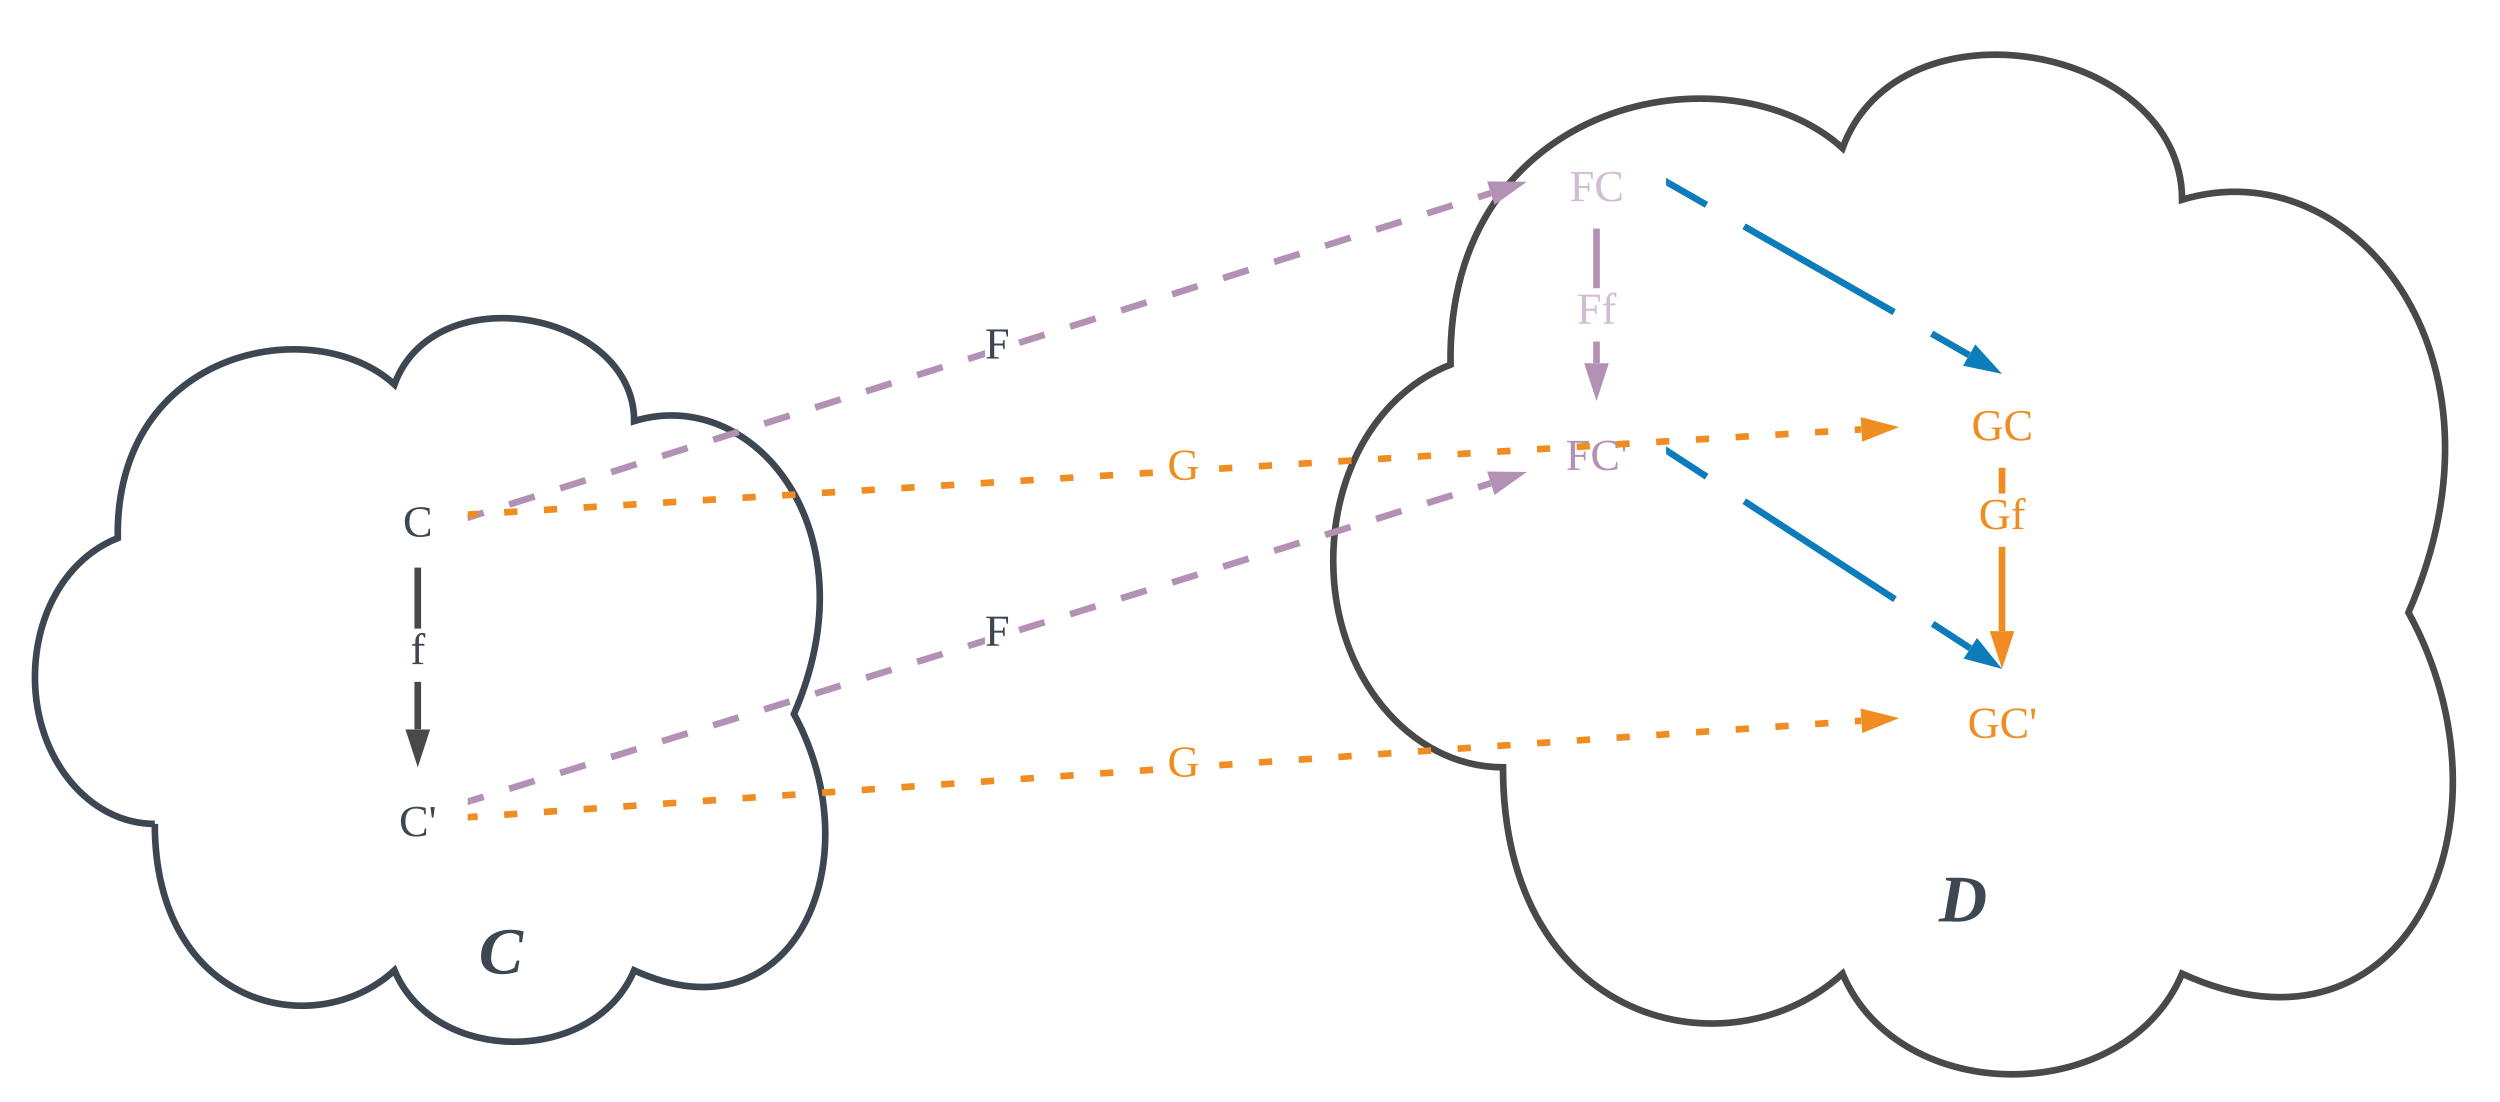 <svg xmlns="http://www.w3.org/2000/svg" xmlns:xlink="http://www.w3.org/1999/xlink" xmlns:lucid="lucid" width="1502" height="662"><g transform="translate(-19 -139)" lucid:page-tab-id="mDeabCaa_HUg"><path d="M112 628c-39.76 0-72-39.4-72-88 0-38.88 19.5-71.68 49.75-83.7C88 342 208 320 256 364c24-66 144-44 144 22 72-22 144 66 96 176 48 88 0 198-96 154-24 57.2-120 57.2-144 0-48 44-144 22-144-88z" stroke="#3d4752" stroke-width="4" fill="#fff" filter="url(#a)"/><g filter="url(#b)"><path d="M240 420h60v60h-60z" stroke="#000" stroke-opacity="0" stroke-width="4" fill="#fff" fill-opacity="0"/><use xlink:href="#c" transform="matrix(1,0,0,1,245,425) translate(16.111 30.333)"/></g><g filter="url(#b)"><path d="M240 600h60v60h-60z" stroke="#000" stroke-opacity="0" stroke-width="4" fill="#fff" fill-opacity="0"/><use xlink:href="#d" transform="matrix(1,0,0,1,245,605) translate(13.741 30.333)"/></g><path d="M272 577.26h-4v-28.6h4zm0-60.6h-4V482h4z" fill="#494949"/><path d="M272 482.05h-4V480h4zM270 593.53l-4.64-14.27h9.28z" fill="#494949"/><path d="M270 600l-7.4-22.74h14.8zm-1.88-18.74l1.88 5.8 1.88-5.8z" fill="#494949"/><use xlink:href="#e" transform="matrix(1,0,0,1,265.593,516.667) translate(0.005 21.333)"/><g filter="url(#f)"><path d="M200 680h240v60H200z" stroke="#000" stroke-opacity="0" stroke-width="4" fill="#fff" fill-opacity="0"/><use xlink:href="#g" transform="matrix(1,0,0,1,205,685) translate(101.667 33)"/></g><path d="M922 594c-56.33 0-102-55.52-102-124 0-54.8 27.62-101 70.48-117.93C888 191 1058 160 1126 222c34-93 204-62 204 31 102-31 204 93 136 248 68 124 0 279-136 217-34 80.6-170 80.6-204 0-68 62-204 31-204-124z" stroke="#494949" stroke-width="4" fill="#fff" filter="url(#h)"/><g filter="url(#i)"><path d="M936.36 220H1020v56.36h-83.64z" stroke="#000" stroke-opacity="0" stroke-width="4" fill="#fff" fill-opacity="0"/><use xlink:href="#j" transform="matrix(1,0,0,1,941.364,225) translate(20.704 28.833)"/></g><g filter="url(#k)"><path d="M936.36 380H1020v59.1h-83.64z" stroke="#000" stroke-opacity="0" stroke-width="4" fill="#fff" fill-opacity="0"/><use xlink:href="#l" transform="matrix(1,0,0,1,941.364,385) translate(18.333 30.333)"/></g><path d="M980.18 357.26h-4v-13.08h4zm0-45.08h-4v-33.82h4z" fill="#b391b5"/><path d="M980.18 278.4h-4v-2.04h4zM978.18 373.53l-4.63-14.27h9.27z" fill="#b391b5"/><path d="M978.18 380l-7.4-22.74h14.8zm-1.88-18.74l1.88 5.8 1.88-5.8z" fill="#b391b5"/><use xlink:href="#m" transform="matrix(1,0,0,1,966.367,312.182) translate(0.005 21.333)"/><g filter="url(#n)"><path d="M1001.82 629.1h392.73v98.17h-392.73z" stroke="#000" stroke-opacity="0" stroke-width="4" fill="#fff" fill-opacity="0"/><use xlink:href="#o" transform="matrix(1,0,0,1,1006.818,634.091) translate(177.111 52.5)"/></g><path d="M310.17 448.87l-7.66 2.43-1.2-3.8 7.66-2.44zm30.64-9.7L325.5 444l-1.22-3.8 15.32-4.86zm30.65-9.73l-15.32 4.86-1.2-3.82 15.3-4.85zm30.64-9.72l-15.33 4.86-1.2-3.8 15.3-4.87zm30.63-9.72l-15.32 4.86-1.2-3.8 15.32-4.87zm30.64-9.7l-15.32 4.85-1.2-3.82 15.3-4.86zm30.64-9.73l-15.3 4.86-1.22-3.8 15.32-4.87zm30.64-9.72l-15.3 4.86-1.22-3.8 15.32-4.86zm30.64-9.7L539.96 376l-1.2-3.82 15.3-4.86zm30.64-9.73l-15.32 4.86-1.2-3.8 15.3-4.87zm24.85-7.88l-9.53 3.02-1.2-3.8 10.73-3.42zM647.2 342l-15.32 4.84-1.2-3.8 15.3-4.87zm30.64-9.73l-15.32 4.86-1.2-3.82 15.3-4.84zm30.64-9.72l-15.32 4.86-1.2-3.8 15.3-4.86zm30.64-9.72l-15.32 4.86-1.2-3.82 15.3-4.86zm30.64-9.7l-15.32 4.85-1.2-3.82 15.3-4.86zm30.64-9.73l-15.32 4.86-1.2-3.8 15.3-4.87zm30.64-9.72l-15.32 4.86-1.2-3.8 15.3-4.87zm30.64-9.7l-15.32 4.85-1.2-3.82 15.3-4.85zm30.63-9.73L877 269.1l-1.2-3.8 15.3-4.86zm23-7.3l-7.67 2.44-1.2-3.82 7.65-2.43z" fill="#b391b5"/><path d="M302.56 451.3l-2.56.8v-4.2l1.35-.43zM930.2 250.14l-12.2 8.73-2.8-8.84z" fill="#b391b5"/><path d="M936.36 248.18l-19.44 13.92-4.46-14.1zm-17.3 7.46l4.97-3.55-6.1-.05z" fill="#b391b5"/><use xlink:href="#p" transform="matrix(1,0,0,1,610.774,333.091) translate(0.005 21.333)"/><path d="M310.16 619.6l-7.66 2.38-1.18-3.82 7.65-2.4zm30.64-9.55l-15.32 4.77-1.2-3.82 15.33-4.76zm30.64-9.53l-15.32 4.77-1.2-3.83 15.33-4.77zm30.63-9.54l-15.3 4.77-1.2-3.82 15.32-4.77zm30.64-9.54l-15.3 4.77-1.2-3.8 15.32-4.78zm30.65-9.53l-15.32 4.77-1.2-3.8 15.33-4.78zm30.64-9.53l-15.33 4.77-1.2-3.82 15.33-4.77zm30.62-9.54l-15.3 4.77-1.2-3.82 15.3-4.77zm30.64-9.54l-15.32 4.76-1.2-3.82 15.33-4.77zm30.64-9.54l-15.32 4.77-1.2-3.82 15.33-4.76zm24.87-7.75l-9.55 3-1.2-3.83 10.75-3.35zm36.4-11.32l-15.32 4.77-1.2-3.82 15.33-4.77zm30.64-9.54l-15.3 4.77-1.2-3.8 15.32-4.77zm30.65-9.53l-15.32 4.78-1.2-3.82 15.33-4.77zm30.63-9.53l-15.3 4.77-1.2-3.82 15.32-4.77zm30.64-9.54l-15.32 4.77-1.2-3.82 15.33-4.77zm30.64-9.53l-15.32 4.76-1.2-3.8 15.33-4.78zm30.64-9.54l-15.32 4.77-1.2-3.82 15.33-4.76zm30.63-9.54l-15.32 4.77-1.17-3.83 15.3-4.77zm30.64-9.54l-15.32 4.77-1.2-3.82 15.33-4.77zm22.98-7.15l-7.66 2.4-1.2-3.83 7.66-2.4z" fill="#b391b5"/><path d="M302.55 621.96l-2.55.8v-4.2l1.36-.42zM930.18 424.5l-12.24 8.65-2.75-8.85z" fill="#b391b5"/><path d="M936.36 422.56l-19.5 13.82-4.4-14.1zm-17.33 7.37l4.97-3.52-6.1-.06z" fill="#b391b5"/><use xlink:href="#p" transform="matrix(1,0,0,1,610.774,505.612) translate(0.005 21.333)"/><g filter="url(#q)"><path d="M1160 363.64h123.64V420H1160z" stroke="#000" stroke-opacity="0" stroke-width="4" fill="#fff" fill-opacity="0"/><use xlink:href="#r" transform="matrix(1,0,0,1,1165,368.636) translate(38.519 28.833)"/></g><g filter="url(#s)"><path d="M1160 540.9h123.64V600H1160z" stroke="#000" stroke-opacity="0" stroke-width="4" fill="#fff" fill-opacity="0"/><use xlink:href="#t" transform="matrix(1,0,0,1,1165,545.909) translate(36.148 30.333)"/></g><path d="M1223.82 518.17h-4V467.5h4zm0-82.66h-4V422h4z" fill="#ef8d22"/><path d="M1223.82 422.05h-4V420h4zM1221.82 534.44l-4.64-14.27h9.27z" fill="#ef8d22"/><path d="M1221.82 540.9l-7.4-22.73h14.8zm-1.88-18.73l1.88 5.8 1.88-5.8z" fill="#ef8d22"/><use xlink:href="#u" transform="matrix(1,0,0,1,1207.818,435.512) translate(0.005 21.333)"/><path d="M306.1 449.8l-3.98.24-.25-4 3.98-.24zm23.86-1.46l-7.95.48-.24-4 7.96-.47zm23.87-1.46l-7.96.5-.24-4 7.95-.5zm23.86-1.46l-7.96.5-.25-4 7.95-.5zm23.86-1.46l-7.96.5-.24-4 7.96-.5zm23.87-1.46l-7.96.5-.24-4 7.95-.5zm23.86-1.46l-7.96.5-.25-4 7.95-.5zm23.86-1.45l-7.96.47-.24-4 7.95-.48zm23.86-1.47l-7.95.48-.25-3.98 7.96-.5zm23.87-1.46l-7.97.48-.24-4 7.95-.47zm23.86-1.46l-7.96.5-.24-4 7.95-.48zm23.86-1.45l-7.95.5-.25-4 7.96-.5zm23.87-1.46l-7.97.48-.24-4 7.94-.48zm23.85-1.47l-7.95.5-.25-4 7.96-.5zm23.87-1.46l-7.96.5-.24-4 7.96-.5zm23.87-1.46l-7.97.5-.24-4 7.94-.48zm23.85-1.44l-7.95.48-.25-4 7.96-.48zm23.87-1.46l-7.96.48-.24-4 7.95-.48zm47.73-2.92l-7.96.5-.25-4 7.95-.5zm23.86-1.46l-7.94.5-.24-4 7.95-.5zm23.88-1.46l-7.95.5-.25-4 7.96-.5zm23.87-1.46l-7.96.5-.25-4 7.95-.5zm23.86-1.46l-7.94.5-.25-4 7.97-.5zm23.88-1.46l-7.96.5-.24-4 7.95-.5zm23.86-1.45l-7.95.48-.25-3.98 7.95-.5zm23.87-1.46l-7.94.48-.25-4 7.97-.48zm23.88-1.46l-7.96.5-.24-4 7.95-.48zm23.86-1.45l-7.95.5-.26-4 7.96-.5zm23.87-1.46l-7.95.48-.24-4 7.96-.48zm23.87-1.47l-7.95.5-.25-4 7.96-.5zm23.87-1.46l-7.96.5-.24-4 7.96-.5zm23.87-1.46l-7.95.5-.24-4 7.96-.48zm23.87-1.44l-7.95.48-.25-4 7.96-.48zm23.87-1.46l-7.96.48-.24-4 7.95-.48zm19.9-1.22l-4 .24-.24-4 3.98-.23z" fill="#ef8d22"/><path d="M302.17 450.04l-2.17.13v-4l1.93-.13zM1153.54 396l-13.96 5.5-.56-9.26z" fill="#ef8d22"/><path d="M1160 395.6l-22.24 8.76-.9-14.75zm-18.6 3.02l5.68-2.23-5.9-1.54z" fill="#ef8d22"/><use xlink:href="#v" transform="matrix(1,0,0,1,720.407,405.882) translate(0.005 21.333)"/><path d="M306.1 631.58l-3.97.28-.27-4 3.97-.27zm23.88-1.65l-7.96.55-.27-4 7.95-.54zm23.86-1.65l-7.95.55-.3-4 7.97-.54zm23.87-1.66l-7.95.56-.27-4 7.95-.55zm23.88-1.65l-7.96.55-.28-4 7.96-.54zm23.86-1.65l-7.95.55-.3-4 7.97-.54zm23.87-1.65l-7.95.55-.27-4 7.95-.54zM473.2 620l-7.96.57-.28-4 7.96-.55zm23.86-1.64l-7.95.55-.3-3.98 7.97-.55zm23.87-1.65l-7.95.56-.27-4 7.95-.54zm23.87-1.64l-7.95.55-.28-3.98 7.96-.55zm23.87-1.66l-7.95.56-.3-4 7.96-.55zm23.87-1.65l-7.95.55-.27-4 7.95-.54zm23.87-1.65l-7.95.55-.28-4 7.96-.54zm23.87-1.65l-7.96.55-.27-4 7.96-.54zm23.87-1.66l-7.95.55-.28-4 7.96-.55zm23.87-1.66l-7.95.55-.28-4 7.96-.55zm23.87-1.65l-7.96.54-.27-4 7.96-.54zm47.73-3.32l-7.95.56-.28-4 7.95-.55zm23.87-1.65l-7.96.55-.27-4 7.96-.54zm23.86-1.65l-7.95.55-.28-4 7.96-.54zm23.87-1.65l-7.96.55-.26-4 7.95-.54zm23.87-1.66l-7.96.56-.28-4 7.96-.55zm23.86-1.65l-7.95.55-.28-4 7.96-.54zm23.87-1.65l-7.96.55-.26-4 7.95-.54zm23.87-1.65l-7.96.55-.28-4 7.96-.54zm23.86-1.66l-7.95.56-.28-4 7.96-.55zm23.87-1.65l-7.96.56-.26-4 7.95-.54zm23.86-1.64l-7.95.55-.28-3.98 7.96-.55zm23.87-1.65l-7.95.56-.28-4 7.95-.54zm23.87-1.65l-7.96.56-.26-3.98 7.95-.56zm23.86-1.65l-7.95.55-.28-4 7.96-.54zm23.87-1.65l-7.96.55-.27-4 7.95-.54zm23.87-1.65l-7.96.55-.27-4 7.96-.54zm19.88-1.38l-3.97.28-.28-4 3.98-.27z" fill="#ef8d22"/><path d="M302.18 631.85L300 632v-4l1.9-.14zM1153.54 570.9l-13.9 5.6-.65-9.24z" fill="#ef8d22"/><path d="M1160 570.45l-22.17 8.95-1.02-14.75zm-18.56 3.18l5.65-2.28-5.92-1.48z" fill="#ef8d22"/><use xlink:href="#v" transform="matrix(1,0,0,1,720.407,584.227) translate(0.005 21.333)"/><path d="M1021.74 249.17l180.34 103.18" fill="none"/><path d="M1021.74 249.17l22.54 12.9m22.54 12.9l90.18 51.58m22.54 12.9l22.54 12.9" stroke="#0c7cba" stroke-width="4" fill="none"/><path d="M1022.77 247.46l-1.98 3.48-.8-.45v-4.62z" fill="#0c7cba"/><path d="M1216.2 360.42l-14.68-3.06 4.6-8.04z" stroke="#0c7cba" stroke-width="4" fill="#0c7cba"/><path d="M1203.85 526.83l-2.18 3.35-22.64-14.73 2.2-3.35zm-45.27-29.47l-2.18 3.35-90.54-58.92 2.18-3.35zM1045.4 423.7l-2.18 3.35-22.63-14.74 2.17-3.34z" fill="#0c7cba"/><path d="M1022.8 409l-2.17 3.34-.63-.4v-4.78zM1216.4 537.38l-14.5-3.9 5.07-7.77z" fill="#0c7cba"/><path d="M1221.82 540.9l-23.1-6.2 8.07-12.4zm-16.73-8.64l5.87 1.6-3.83-4.75z" fill="#0c7cba"/><defs><filter id="a" filterUnits="objectBoundingBox" x="-.02" y="-.01" width="1.04" height="1.05"><feOffset result="offOut" in="SourceAlpha" dy="6"/><feGaussianBlur result="blurOut" in="offOut" stdDeviation="5"/><feColorMatrix result="colorOut" in="blurOut" values="0 0 0 0 0 0 0 0 0 0 0 0 0 0 0 0 0 0 0.169 0"/><feBlend in="SourceGraphic" in2="colorOut"/></filter><path fill="#3d4752" d="M52-115c0 93 80 130 150 87l7-35h11l-1 55c-23 7-52 12-83 12C60 4 19-37 15-115c-5-113 97-141 201-114l1 51h-12l-5-30c-15-9-39-16-62-16-66 0-86 41-86 109" id="w"/><use transform="matrix(0.074,0,0,0.074,0,0)" xlink:href="#w" id="c"/><filter id="b" filterUnits="objectBoundingBox" x="-.17" y="-.07" width="1.33" height="1.33"><feOffset result="offOut" in="SourceAlpha" dy="6"/><feGaussianBlur result="blurOut" in="offOut" stdDeviation="5"/><feColorMatrix result="colorOut" in="blurOut" values="0 0 0 0 0 0 0 0 0 0 0 0 0 0 0 0 0 0 0.169 0"/><feBlend in="SourceGraphic" in2="colorOut"/></filter><path fill="#3d4752" d="M15-236h35l-11 85H26" id="x"/><g id="d"><use transform="matrix(0.074,0,0,0.074,0,0)" xlink:href="#w"/><use transform="matrix(0.074,0,0,0.074,17.778,0)" xlink:href="#x"/></g><path fill="#3d4752" d="M103-236c-39-15-35 32-34 71h44v15H69v136l35 6v8H15v-8l25-6v-136H11v-9l29-7c-6-59 23-100 80-84v36c-15 2-12-14-17-22" id="y"/><use transform="matrix(0.074,0,0,0.074,0,0)" xlink:href="#y" id="e"/><path fill="#3d4752" d="M67-92c-6 74 69 96 125 60l13-39h15l-11 60C128 16 12 10 12-93c0-122 110-166 231-136l-9 59h-15v-34c-11-9-30-16-51-16-69 4-96 57-101 128" id="z"/><use transform="matrix(0.111,0,0,0.111,0,0)" xlink:href="#z" id="g"/><filter id="f" filterUnits="objectBoundingBox" x="-.04" y="-.07" width="1.08" height="1.33"><feOffset result="offOut" in="SourceAlpha" dy="6"/><feGaussianBlur result="blurOut" in="offOut" stdDeviation="5"/><feColorMatrix result="colorOut" in="blurOut" values="0 0 0 0 0 0 0 0 0 0 0 0 0 0 0 0 0 0 0.169 0"/><feBlend in="SourceGraphic" in2="colorOut"/></filter><filter id="h" filterUnits="objectBoundingBox" x="-.01" y="-.01" width="1.03" height="1.03"><feOffset result="offOut" in="SourceAlpha" dy="6"/><feGaussianBlur result="blurOut" in="offOut" stdDeviation="5"/><feColorMatrix result="colorOut" in="blurOut" values="0 0 0 0 0 0 0 0 0 0 0 0 0 0 0 0 0 0 0.169 0"/><feBlend in="SourceGraphic" in2="colorOut"/></filter><path fill="#d1bcd2" d="M75-106v92l39 5v9H13v-9l28-5v-208l-31-4v-10h177v57h-11l-6-38c-28-4-63-3-95-3v98h69l5-28h11v73h-11l-5-29H75" id="A"/><path fill="#d1bcd2" d="M52-115c0 93 80 130 150 87l7-35h11l-1 55c-23 7-52 12-83 12C60 4 19-37 15-115c-5-113 97-141 201-114l1 51h-12l-5-30c-15-9-39-16-62-16-66 0-86 41-86 109" id="B"/><g id="j"><use transform="matrix(0.074,0,0,0.074,0,0)" xlink:href="#A"/><use transform="matrix(0.074,0,0,0.074,14.815,0)" xlink:href="#B"/></g><filter id="i" filterUnits="objectBoundingBox" x="-.12" y="-.07" width="1.24" height="1.35"><feOffset result="offOut" in="SourceAlpha" dy="6"/><feGaussianBlur result="blurOut" in="offOut" stdDeviation="5"/><feColorMatrix result="colorOut" in="blurOut" values="0 0 0 0 0 0 0 0 0 0 0 0 0 0 0 0 0 0 0.169 0"/><feBlend in="SourceGraphic" in2="colorOut"/></filter><path fill="#b391b5" d="M75-106v92l39 5v9H13v-9l28-5v-208l-31-4v-10h177v57h-11l-6-38c-28-4-63-3-95-3v98h69l5-28h11v73h-11l-5-29H75" id="C"/><path fill="#b391b5" d="M52-115c0 93 80 130 150 87l7-35h11l-1 55c-23 7-52 12-83 12C60 4 19-37 15-115c-5-113 97-141 201-114l1 51h-12l-5-30c-15-9-39-16-62-16-66 0-86 41-86 109" id="D"/><path fill="#b391b5" d="M15-236h35l-11 85H26" id="E"/><g id="l"><use transform="matrix(0.074,0,0,0.074,0,0)" xlink:href="#C"/><use transform="matrix(0.074,0,0,0.074,14.815,0)" xlink:href="#D"/><use transform="matrix(0.074,0,0,0.074,32.593,0)" xlink:href="#E"/></g><filter id="k" filterUnits="objectBoundingBox" x="-.12" y="-.07" width="1.24" height="1.34"><feOffset result="offOut" in="SourceAlpha" dy="6"/><feGaussianBlur result="blurOut" in="offOut" stdDeviation="5"/><feColorMatrix result="colorOut" in="blurOut" values="0 0 0 0 0 0 0 0 0 0 0 0 0 0 0 0 0 0 0.169 0"/><feBlend in="SourceGraphic" in2="colorOut"/></filter><path fill="#d1bcd2" d="M103-236c-39-15-35 32-34 71h44v15H69v136l35 6v8H15v-8l25-6v-136H11v-9l29-7c-6-59 23-100 80-84v36c-15 2-12-14-17-22" id="F"/><g id="m"><use transform="matrix(0.074,0,0,0.074,0,0)" xlink:href="#A"/><use transform="matrix(0.074,0,0,0.074,14.815,0)" xlink:href="#F"/></g><path fill="#3d4752" d="M83-20c80 9 114-41 114-116 0-55-25-82-80-80zm169-119C251-34 178 11 65 0H-3l2-13 32-5 35-200-29-5 2-13c105-2 214-6 213 97" id="G"/><use transform="matrix(0.111,0,0,0.111,0,0)" xlink:href="#G" id="o"/><filter id="n" filterUnits="objectBoundingBox" x="-.03" y="-.04" width="1.05" height="1.2"><feOffset result="offOut" in="SourceAlpha" dy="6"/><feGaussianBlur result="blurOut" in="offOut" stdDeviation="5"/><feColorMatrix result="colorOut" in="blurOut" values="0 0 0 0 0 0 0 0 0 0 0 0 0 0 0 0 0 0 0.169 0"/><feBlend in="SourceGraphic" in2="colorOut"/></filter><path fill="#3d4752" d="M75-106v92l39 5v9H13v-9l28-5v-208l-31-4v-10h177v57h-11l-6-38c-28-4-63-3-95-3v98h69l5-28h11v73h-11l-5-29H75" id="H"/><use transform="matrix(0.074,0,0,0.074,0,0)" xlink:href="#H" id="p"/><path fill="#ef8d22" d="M52-115c0 90 69 126 140 93v-67l-30-5v-9h87v9l-23 5v77c-27 8-56 16-90 16C59 2 15-37 15-115c-1-82 41-123 122-123 31 0 59 4 83 10v51h-12l-5-29c-15-12-38-18-65-18-66-1-86 42-86 109" id="I"/><path fill="#ef8d22" d="M52-115c0 93 80 130 150 87l7-35h11l-1 55c-23 7-52 12-83 12C60 4 19-37 15-115c-5-113 97-141 201-114l1 51h-12l-5-30c-15-9-39-16-62-16-66 0-86 41-86 109" id="J"/><g id="r"><use transform="matrix(0.074,0,0,0.074,0,0)" xlink:href="#I"/><use transform="matrix(0.074,0,0,0.074,19.185,0)" xlink:href="#J"/></g><filter id="q" filterUnits="objectBoundingBox" x="-.08" y="-.07" width="1.16" height="1.35"><feOffset result="offOut" in="SourceAlpha" dy="6"/><feGaussianBlur result="blurOut" in="offOut" stdDeviation="5"/><feColorMatrix result="colorOut" in="blurOut" values="0 0 0 0 0 0 0 0 0 0 0 0 0 0 0 0 0 0 0.169 0"/><feBlend in="SourceGraphic" in2="colorOut"/></filter><path fill="#ef8d22" d="M15-236h35l-11 85H26" id="K"/><g id="t"><use transform="matrix(0.074,0,0,0.074,0,0)" xlink:href="#I"/><use transform="matrix(0.074,0,0,0.074,19.185,0)" xlink:href="#J"/><use transform="matrix(0.074,0,0,0.074,36.963,0)" xlink:href="#K"/></g><filter id="s" filterUnits="objectBoundingBox" x="-.08" y="-.07" width="1.16" height="1.34"><feOffset result="offOut" in="SourceAlpha" dy="6"/><feGaussianBlur result="blurOut" in="offOut" stdDeviation="5"/><feColorMatrix result="colorOut" in="blurOut" values="0 0 0 0 0 0 0 0 0 0 0 0 0 0 0 0 0 0 0.169 0"/><feBlend in="SourceGraphic" in2="colorOut"/></filter><path fill="#ef8d22" d="M103-236c-39-15-35 32-34 71h44v15H69v136l35 6v8H15v-8l25-6v-136H11v-9l29-7c-6-59 23-100 80-84v36c-15 2-12-14-17-22" id="L"/><g id="u"><use transform="matrix(0.074,0,0,0.074,0,0)" xlink:href="#I"/><use transform="matrix(0.074,0,0,0.074,19.185,0)" xlink:href="#L"/></g><use transform="matrix(0.074,0,0,0.074,0,0)" xlink:href="#I" id="v"/></defs></g></svg>